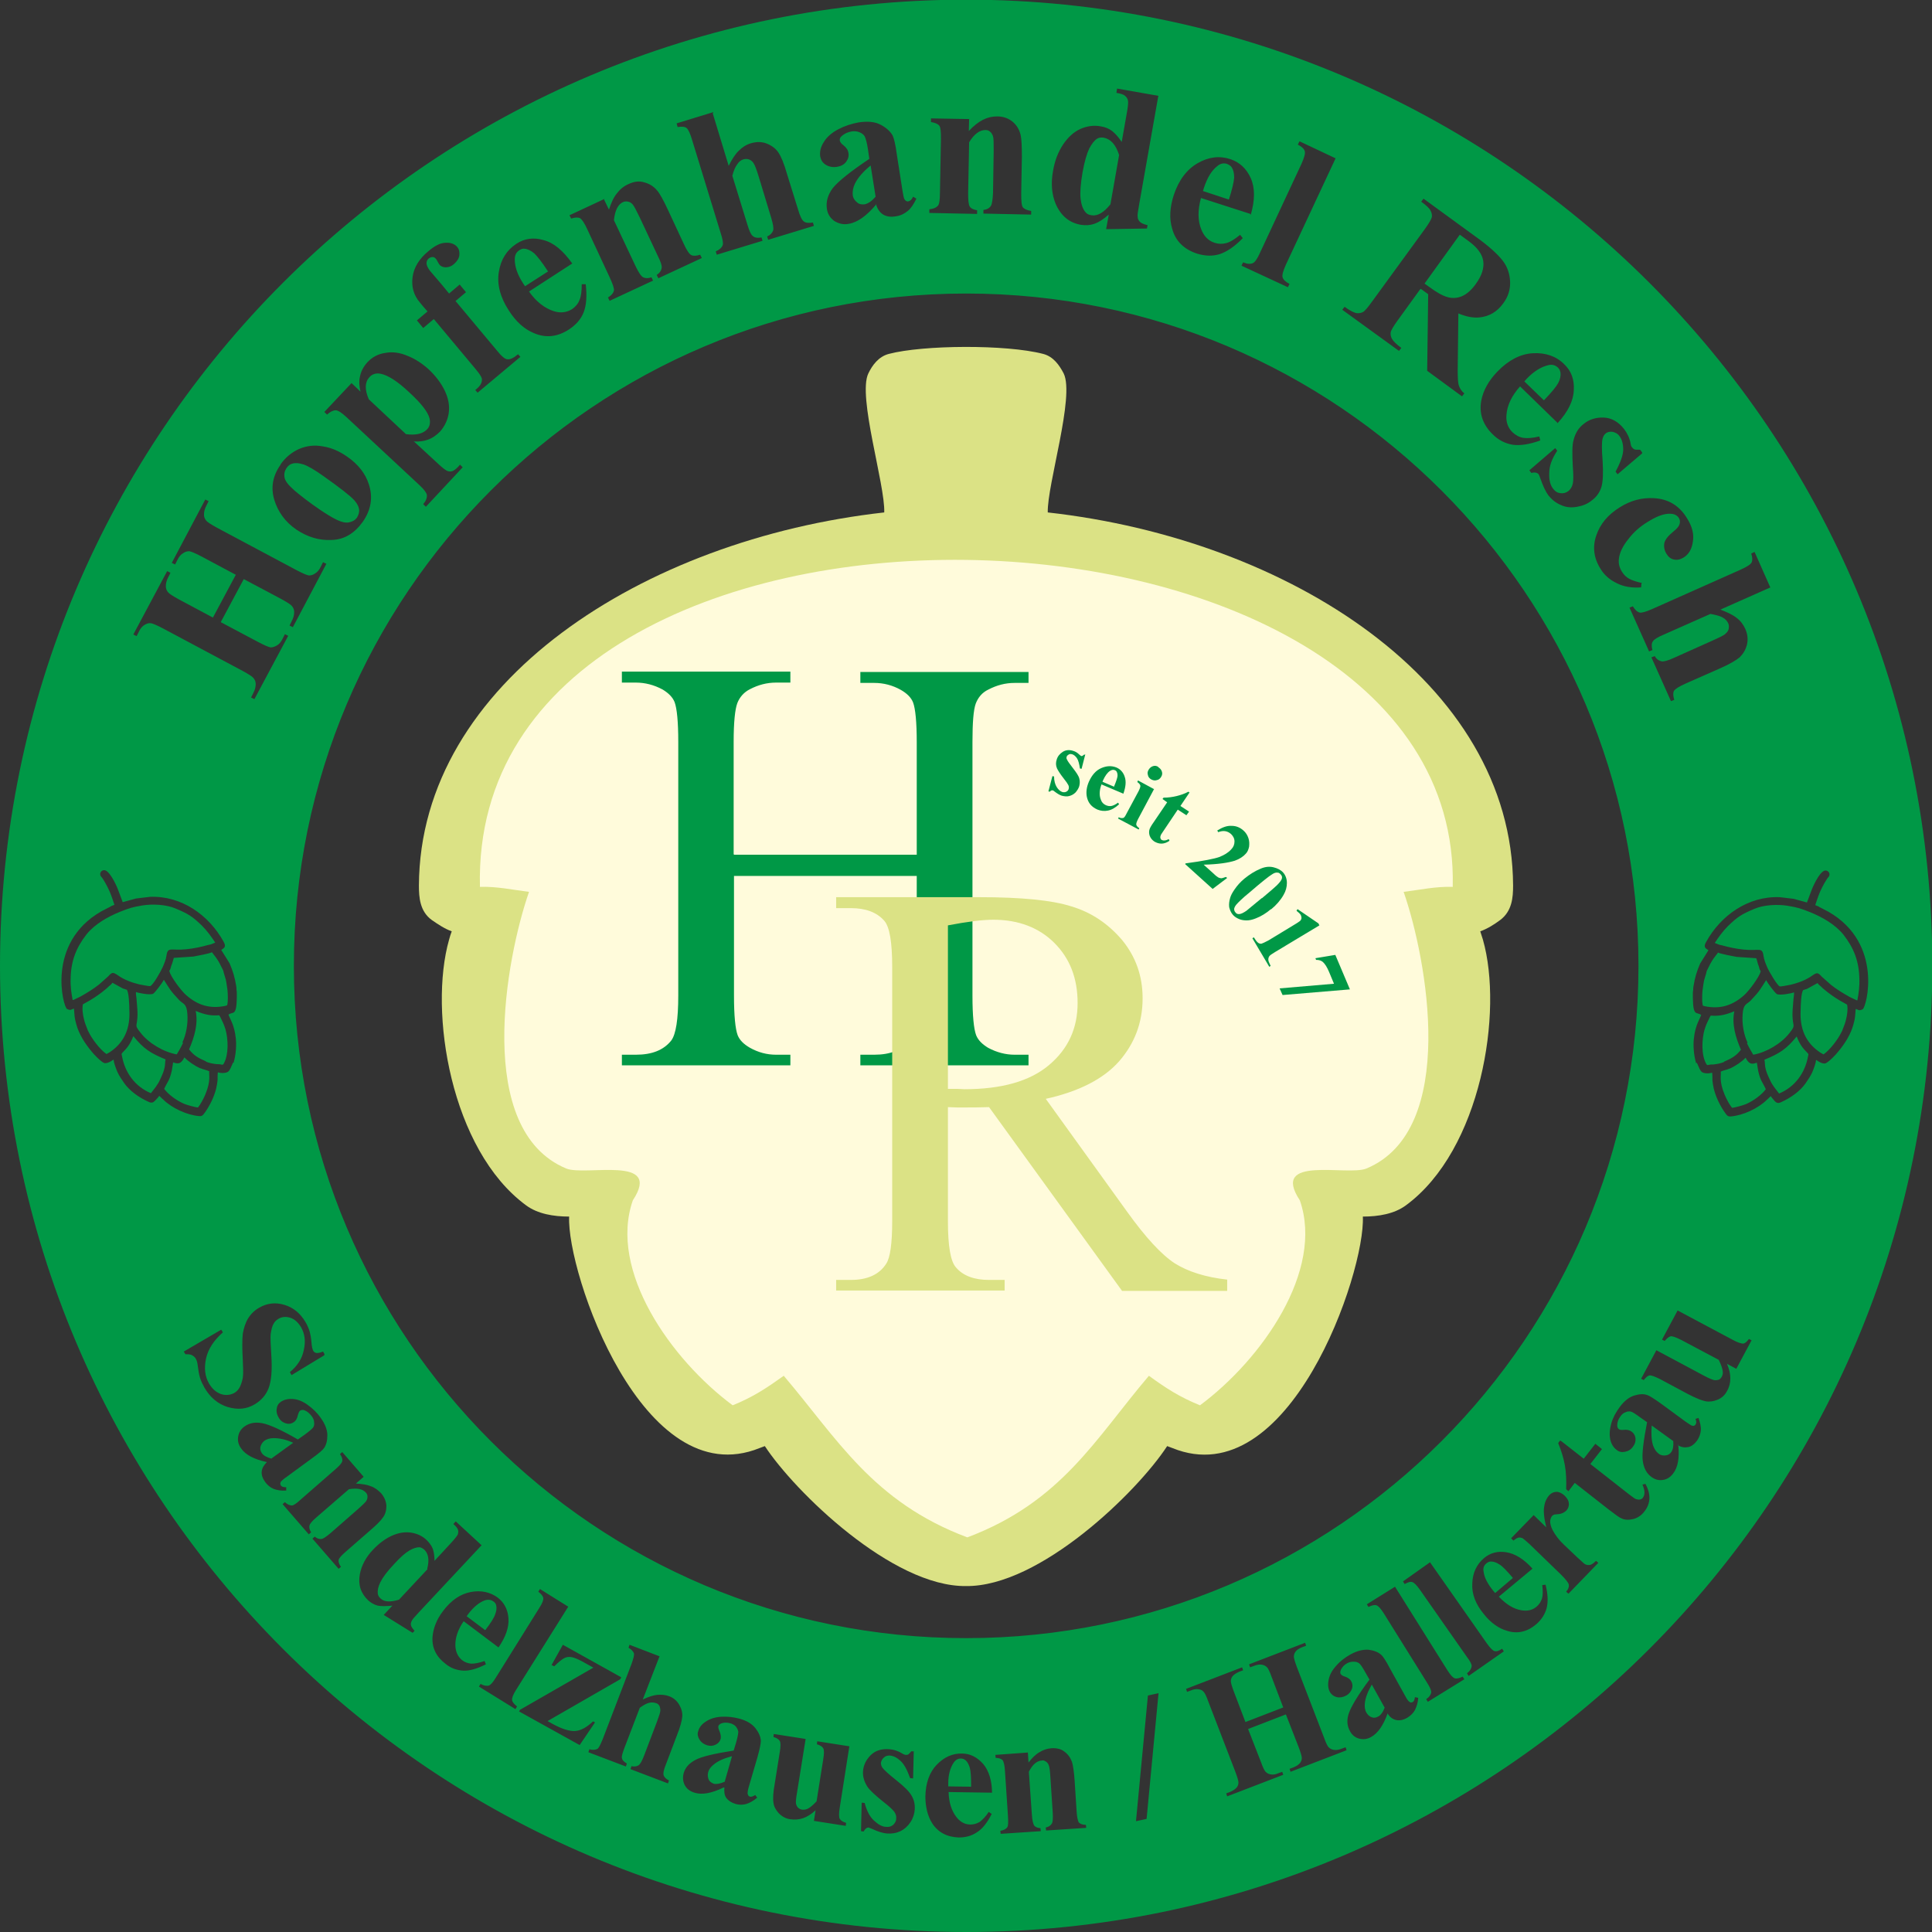 <?xml version="1.0" encoding="UTF-8"?>
<!DOCTYPE svg PUBLIC "-//W3C//DTD SVG 1.1//EN" "http://www.w3.org/Graphics/SVG/1.1/DTD/svg11.dtd">
<!-- Creator: CorelDRAW X5 -->
<svg xmlns="http://www.w3.org/2000/svg" xml:space="preserve" width="198.344mm" height="198.344mm" style="shape-rendering:geometricPrecision; text-rendering:geometricPrecision; image-rendering:optimizeQuality; fill-rule:evenodd; clip-rule:evenodd"
viewBox="0 0 5825 5825"
 xmlns:xlink="http://www.w3.org/1999/xlink">
 <rect x="0" y="0" width="5825" height="5825" fill="#333333" stroke="none"/>
 <defs>
  <style type="text/css">
   <![CDATA[
    .fil4 {fill:#009846}
    .fil0 {fill:#DBE285}
    .fil1 {fill:#FFFBDB}
    .fil2 {fill:#009846;fill-rule:nonzero}
    .fil3 {fill:#DBE285;fill-rule:nonzero}
   ]]>
  </style>
 </defs>
 <g id="Ebene_x0020_1">
  <path class="fil0" d="M2913 4782c-223,3 -518,-286 -607,-422 -5,2 -11,4 -16,6 -352,142 -582,-530 -574,-698 -47,0 -95,-8 -130,-34 -227,-167 -294,-584 -232,-801 2,-8 5,-17 8,-25 -22,-8 -41,-21 -60,-34 -36,-26 -39,-68 -39,-104 3,-613 678,-1044 1403,-1125 3,-84 -81,-350 -48,-419 12,-25 31,-51 62,-59 103,-27 353,-29 465,0 31,8 49,34 62,59 34,69 -50,335 -48,419 726,81 1400,512 1403,1125 0,36 -3,77 -39,104 -19,14 -38,26 -60,34 3,8 5,17 8,25 62,217 -5,634 -232,801 -35,26 -83,34 -130,34 8,168 -222,841 -574,698 -5,-2 -10,-4 -16,-6 -89,137 -384,425 -607,422z"/>
  <path class="fil1" d="M2916 4635c-285,-107 -392,-298 -553,-487 -52,37 -92,64 -154,89 -186,-138 -375,-406 -301,-618 91,-138 -143,-72 -201,-96 -278,-116 -182,-633 -112,-834 -48,-6 -99,-17 -148,-15 -33,-1354 2964,-1275 2933,0 -49,-2 -100,9 -148,15 70,201 166,718 -112,834 -57,24 -292,-42 -201,96 74,212 -115,480 -301,618 -62,-25 -103,-52 -154,-89 -161,189 -263,380 -547,487z"/>
  <path class="fil2" d="M2213 2577l551 0 0 -339c0,-61 -4,-101 -11,-120 -6,-15 -18,-27 -37,-38 -25,-14 -52,-21 -80,-21l-42 0 0 -33 507 0 0 33 -42 0c-28,0 -54,7 -79,20 -19,9 -31,24 -38,42 -7,19 -10,58 -10,116l0 765c0,60 4,100 11,119 6,15 18,27 36,38 26,14 53,21 80,21l42 0 0 32 -507 0 0 -32 42 0c48,0 84,-14 106,-43 15,-19 22,-64 22,-135l0 -361 -551 0 0 361c0,60 4,100 11,119 6,15 18,27 37,38 25,14 51,21 79,21l43 0 0 32 -508 0 0 -32 42 0c49,0 84,-14 107,-43 14,-19 21,-64 21,-135l0 -765c0,-61 -4,-101 -11,-120 -6,-15 -18,-27 -36,-38 -26,-14 -53,-21 -81,-21l-42 0 0 -33 508 0 0 33 -43 0c-28,0 -54,7 -79,20 -18,9 -31,24 -38,42 -7,19 -11,58 -11,116l0 339z"/>
  <path class="fil3" d="M3700 3892l-317 0 -401 -554c-30,1 -54,1 -73,1 -7,0 -16,0 -24,0 -9,0 -18,-1 -27,-1l0 344c0,75 8,121 24,139 22,26 56,38 100,38l47 0 0 32 -508 0 0 -32 44 0c50,0 86,-16 107,-49 12,-18 18,-61 18,-129l0 -766c0,-75 -8,-121 -24,-139 -23,-26 -57,-38 -101,-38l-44 0 0 -33 432 0c126,0 219,9 278,28 60,18 110,52 152,101 41,50 62,108 62,176 0,73 -24,136 -71,190 -47,53 -121,91 -221,113l245 340c56,78 104,130 144,156 40,25 93,42 158,49l0 32zm-842 -609c11,0 21,0 29,0 8,0 15,1 20,1 113,0 198,-24 256,-73 58,-49 86,-111 86,-187 0,-74 -23,-134 -70,-181 -46,-46 -108,-70 -184,-70 -34,0 -79,6 -137,17l0 493z"/>
  <path class="fil4" d="M2913 5825c1608,0 2913,-1304 2913,-2913 0,-1608 -1304,-2913 -2913,-2913 -1608,0 -2913,1304 -2913,2913 0,1608 1304,2913 2913,2913zm0 -886c1119,0 2027,-908 2027,-2027 0,-1119 -908,-2027 -2027,-2027 -1119,0 -2027,908 -2027,2027 0,1119 908,2027 2027,2027zm-1935 -853l-99 60 -5 -9c23,-19 37,-41 42,-67 6,-26 3,-48 -8,-68 -9,-15 -20,-25 -33,-29 -13,-4 -25,-3 -35,3 -7,4 -12,9 -15,15 -5,8 -7,19 -9,32 -1,10 0,31 2,63 3,45 0,78 -8,99 -8,21 -22,37 -42,49 -25,15 -52,17 -82,8 -29,-9 -53,-29 -70,-59 -5,-9 -10,-19 -13,-29 -3,-10 -5,-22 -7,-38 -1,-9 -3,-15 -6,-20 -2,-4 -6,-7 -11,-10 -5,-3 -12,-3 -20,-3l-5 -8 113 -66 5 8c-28,25 -45,51 -51,80 -6,28 -3,53 9,74 10,17 22,27 36,32 15,5 28,3 40,-3 7,-4 13,-10 17,-18 4,-8 7,-17 9,-28 2,-11 1,-29 0,-54 -2,-35 -2,-61 0,-79 3,-17 8,-33 16,-46 8,-13 19,-24 33,-32 24,-14 49,-17 76,-9 27,8 48,25 64,52 6,10 10,20 13,30 2,8 4,18 5,31 1,13 3,21 5,25 2,4 5,6 9,7 4,1 11,0 21,-4l4 7zm-174 322c-38,-8 -64,-22 -77,-41 -8,-11 -11,-23 -9,-35 2,-13 8,-23 19,-31 15,-11 33,-14 54,-10 21,4 57,20 107,49l20 -14c15,-11 23,-18 26,-22 3,-4 4,-10 3,-16 0,-7 -3,-12 -7,-18 -7,-9 -14,-15 -22,-18 -5,-2 -9,-1 -13,1 -3,2 -5,7 -7,14 -2,10 -6,16 -11,20 -7,5 -14,7 -23,5 -8,-2 -16,-6 -22,-15 -6,-9 -9,-18 -8,-28 1,-10 5,-17 12,-22 10,-7 22,-10 37,-9 15,1 30,7 45,18 15,11 28,23 39,39 13,18 20,36 20,52 0,16 -3,29 -10,39 -4,6 -17,17 -38,32l-75 55c-9,6 -14,11 -16,13 -2,2 -3,5 -3,7 0,2 1,4 2,6 3,4 8,5 16,5l0 10c-15,1 -28,-1 -38,-5 -10,-4 -18,-11 -25,-20 -8,-11 -12,-22 -11,-32 1,-10 6,-19 15,-28zm15 -11l65 -47c-22,-10 -41,-14 -59,-14 -11,0 -21,3 -28,8 -6,5 -10,11 -12,19 -1,6 0,12 5,19 5,7 15,12 29,16zm277 56l-23 20c18,1 33,3 45,8 12,4 22,12 31,21 10,12 15,24 16,38 0,13 -3,26 -11,36 -6,9 -19,22 -40,40l-70 61c-14,12 -22,21 -23,26 -1,5 1,13 7,21l-7 6 -79 -91 7 -6c7,6 14,8 21,7 5,-1 14,-7 27,-18l80 -70c15,-13 24,-22 27,-26 3,-5 4,-9 4,-14 0,-5 -2,-9 -5,-12 -10,-11 -26,-14 -51,-10l-97 84c-14,12 -21,20 -22,26 -1,6 0,12 5,20l-7 6 -79 -91 7 -6c7,7 15,10 21,10 5,0 14,-6 28,-19l102 -89c14,-12 21,-20 22,-26 1,-5 -1,-13 -7,-21l7 -6 64 74zm355 207l-188 201c-13,14 -20,22 -21,25 -3,5 -4,10 -3,14 1,5 5,10 11,17l-6 6 -87 -54 26 -28c-19,2 -34,2 -44,0 -11,-3 -20,-8 -29,-16 -22,-21 -31,-47 -25,-79 5,-26 18,-51 40,-74 18,-19 37,-33 57,-42 20,-9 40,-12 58,-9 18,3 34,10 47,23 8,8 14,16 18,26 3,9 5,21 5,36l49 -53c12,-13 19,-22 21,-26 2,-5 2,-10 1,-14 -1,-5 -6,-11 -14,-18l7 -8 78 72zm-163 70c7,-26 4,-46 -9,-58 -5,-4 -10,-7 -15,-7 -8,0 -18,3 -30,10 -12,7 -27,20 -46,41 -21,22 -34,40 -41,54 -7,14 -9,25 -8,35 1,5 3,10 9,15 11,10 29,11 55,3l86 -92zm215 237l-105 -79c-18,26 -26,51 -25,75 1,18 8,33 21,43 8,6 17,9 27,10 10,0 23,-2 40,-8l4 10c-26,13 -49,20 -68,19 -19,-1 -37,-7 -53,-20 -28,-21 -42,-48 -40,-81 2,-26 12,-53 32,-79 24,-32 52,-51 83,-57 31,-6 59,0 82,17 19,15 30,35 32,62 2,27 -8,56 -30,88zm-40 -52c17,-22 27,-38 30,-48 4,-10 5,-19 3,-27 -1,-5 -4,-9 -9,-12 -7,-5 -16,-6 -25,-3 -17,6 -34,20 -50,41l-5 7 56 42zm251 -72l-158 252c-9,14 -13,25 -12,31 1,6 6,12 15,19l-5 8 -110 -68 5 -8c9,5 17,7 25,5 5,-2 12,-9 21,-24l131 -210c9,-14 13,-24 12,-30 -1,-6 -6,-12 -15,-19l5 -8 85 53zm33 418l-182 -101 3 -5 221 -127 -34 -19c-15,-8 -26,-12 -33,-13 -8,-1 -15,0 -22,4 -7,4 -17,12 -29,24l-8 -4 34 -61 176 98 -3 6 -219 126 14 8c29,16 52,23 69,22 17,-1 35,-11 54,-29l6 3 -46 68zm241 -266l-50 129c17,-8 32,-13 44,-14 12,-1 24,0 35,4 14,5 24,14 31,26 7,12 10,24 9,36 -1,12 -6,31 -16,56l-33 87c-7,17 -9,28 -7,34 2,5 7,11 16,15l-3 9 -113 -43 3 -9c8,2 16,1 22,-3 4,-3 10,-13 16,-29l38 -100c7,-19 11,-30 11,-36 0,-5 -1,-10 -3,-14 -2,-4 -6,-7 -10,-8 -6,-2 -13,-3 -21,-1 -8,2 -17,7 -28,15l-46 120c-6,16 -9,26 -8,31 1,7 6,12 15,17l-3 9 -113 -43 3 -9c10,3 18,2 24,-1 4,-2 9,-12 16,-29l87 -227c6,-17 9,-28 7,-33 -2,-5 -7,-11 -16,-16l3 -9 91 35zm192 395c-35,17 -64,22 -86,15 -13,-4 -23,-11 -29,-22 -6,-11 -7,-23 -4,-36 5,-18 17,-31 36,-41 19,-10 57,-19 115,-28l7 -23c5,-17 7,-29 7,-34 -1,-5 -3,-10 -7,-15 -4,-5 -10,-8 -16,-10 -11,-3 -20,-3 -28,0 -5,2 -8,5 -9,8 -1,3 0,8 3,15 4,9 5,17 4,23 -2,8 -7,14 -15,18 -8,4 -16,5 -26,2 -10,-3 -18,-9 -23,-17 -5,-8 -7,-17 -4,-25 3,-12 11,-22 24,-30 12,-8 28,-13 46,-14 18,-1 37,1 55,6 22,6 38,16 48,29 10,13 15,25 16,37 0,8 -3,24 -10,49l-26 89c-3,10 -4,17 -4,20 0,3 1,5 2,7 1,2 3,3 5,4 4,1 10,-1 16,-5l6 8c-12,10 -23,16 -33,19 -10,3 -21,3 -32,0 -13,-4 -22,-10 -28,-18 -6,-8 -7,-19 -6,-32zm5 -18l22 -77c-23,6 -42,14 -55,25 -9,7 -15,15 -17,24 -2,8 -1,15 2,22 3,6 8,9 15,12 8,2 19,0 33,-6zm376 -108l-29 185c-3,18 -3,30 0,35 3,5 9,9 19,12l-1 9 -96 -15 5 -32c-13,12 -26,20 -38,24 -12,4 -25,5 -39,3 -13,-2 -24,-8 -34,-18 -9,-10 -15,-21 -16,-32 -2,-12 -1,-31 4,-58l15 -94c3,-18 3,-29 0,-34 -3,-5 -9,-9 -19,-12l1 -9 96 15 -26 162c-3,17 -4,28 -3,33 1,5 3,9 6,12 3,3 7,5 11,6 6,1 12,0 17,-2 7,-3 17,-11 28,-23l20 -126c3,-18 3,-29 0,-34 -3,-5 -9,-9 -19,-12l1 -9 96 15zm194 16l-2 82 -9 -1c-9,-25 -18,-42 -29,-52 -11,-10 -21,-15 -32,-16 -7,0 -13,1 -18,6 -5,4 -8,10 -9,16 0,5 1,9 4,14 5,7 19,20 43,39 24,19 39,34 46,47 7,12 10,26 9,41 -1,13 -5,26 -13,38 -8,12 -18,21 -30,27 -13,6 -26,8 -41,7 -11,-1 -26,-5 -45,-14 -5,-2 -8,-3 -10,-4 -6,0 -11,4 -15,12l-8 -1 2 -86 9 1c6,23 15,41 28,53 13,12 25,19 37,19 8,1 15,-1 21,-6 5,-5 9,-11 9,-18 1,-8 -1,-15 -6,-22 -5,-6 -15,-16 -32,-29 -25,-20 -41,-35 -48,-45 -10,-15 -15,-31 -14,-47 1,-18 9,-35 23,-49 14,-14 33,-20 57,-18 13,1 25,5 37,12 4,3 8,4 11,5 3,0 6,0 8,-1 2,-1 5,-5 10,-10l9 1zm236 125l-131 -2c1,32 9,57 24,76 11,14 25,22 42,22 10,0 20,-3 28,-8 8,-6 18,-16 27,-30l9 6c-13,26 -28,45 -44,55 -16,11 -34,16 -55,16 -35,-1 -62,-15 -80,-42 -14,-22 -21,-50 -21,-82 1,-40 12,-72 34,-95 22,-23 48,-35 77,-34 24,0 45,11 63,31 17,20 27,50 27,89zm-63 -18c0,-28 -1,-46 -4,-57 -3,-10 -7,-18 -13,-23 -4,-3 -8,-5 -14,-5 -9,0 -16,4 -22,13 -10,15 -16,36 -16,62l0 9 70 1zm171 -104l2 31c11,-14 22,-25 33,-31 11,-7 23,-11 36,-12 15,-1 29,2 39,10 11,8 18,18 23,31 3,10 6,28 8,56l6 93c1,18 4,30 7,34 4,4 11,7 21,7l1 9 -121 8 -1 -9c9,-2 15,-6 19,-13 2,-4 3,-15 2,-32l-7 -106c-1,-20 -3,-32 -5,-37 -2,-5 -5,-9 -9,-11 -4,-3 -8,-4 -12,-3 -15,1 -28,12 -39,34l9 128c1,18 4,29 7,34 4,5 10,7 19,8l1 9 -121 8 -1 -9c10,-2 17,-5 21,-11 3,-4 3,-15 2,-34l-9 -135c-1,-18 -4,-29 -7,-33 -4,-4 -11,-7 -21,-7l-1 -9 97 -7zm394 -178l-36 379 -32 7 36 -379 32 -7zm270 108l39 100c6,17 11,27 15,30 3,3 8,6 15,7 7,1 14,0 23,-4l11 -4 3 9 -169 65 -3 -9 11 -4c9,-4 16,-8 21,-14 3,-4 5,-9 5,-15 0,-4 -3,-15 -9,-31l-82 -213c-6,-17 -11,-27 -15,-30 -3,-4 -8,-6 -15,-7 -6,-1 -14,0 -23,4l-11 4 -3 -9 169 -65 3 9 -11 4c-9,4 -16,8 -21,14 -3,4 -5,9 -5,15 0,5 3,15 9,31l35 92 114 -44 -35 -92c-6,-17 -11,-27 -15,-30 -3,-3 -8,-6 -15,-7 -7,-1 -14,0 -24,4l-11 4 -3 -9 169 -65 3 9 -11 4c-10,4 -17,8 -21,14 -3,4 -5,9 -5,15 0,4 3,15 9,31l82 213c6,17 11,27 15,30 3,3 8,6 15,7 7,1 14,0 24,-4l11 -4 3 9 -169 65 -3 -9 11 -4c10,-4 16,-8 21,-14 3,-4 5,-9 5,-15 0,-4 -3,-15 -9,-31l-39 -100 -114 44zm421 -48c-13,37 -30,61 -50,72 -12,7 -24,8 -36,5 -12,-3 -22,-11 -28,-23 -9,-16 -10,-34 -3,-54 7,-20 27,-54 62,-101l-12 -21c-9,-16 -15,-25 -19,-28 -4,-3 -9,-5 -16,-5 -7,0 -13,1 -19,4 -10,5 -16,12 -20,20 -2,5 -3,9 -1,13 2,3 6,6 13,8 9,3 16,8 19,14 4,7 5,15 2,23 -3,8 -8,15 -17,20 -9,5 -19,7 -28,5 -9,-2 -16,-7 -21,-15 -6,-11 -7,-23 -4,-38 3,-15 11,-29 23,-42 12,-14 27,-25 43,-34 20,-11 38,-15 54,-14 16,2 29,7 38,15 6,5 15,19 27,42l45 81c5,10 9,15 11,17 2,2 4,3 6,4 2,0 4,0 6,-1 4,-2 6,-7 7,-15l10 2c-1,15 -5,27 -10,37 -5,9 -13,17 -23,23 -12,7 -23,9 -33,7 -10,-2 -19,-8 -26,-19zm-9 -16l-39 -70c-12,21 -19,39 -21,56 -1,11 0,21 5,29 4,7 10,12 17,14 6,2 12,1 19,-3 7,-4 14,-13 19,-27zm31 -365l158 252c9,14 16,22 22,24 6,2 14,0 24,-5l5 8 -110 68 -5 -8c9,-6 14,-13 15,-20 1,-5 -3,-15 -12,-29l-131 -210c-9,-14 -16,-22 -22,-24 -6,-2 -14,0 -24,5l-5 -8 85 -53zm106 -73l171 244c10,14 18,22 23,23 6,2 14,-1 23,-7l5 8 -106 74 -5 -8c8,-6 13,-13 14,-21 1,-5 -4,-15 -14,-28l-142 -203c-10,-14 -17,-21 -23,-23 -6,-2 -14,1 -23,6l-5 -8 82 -58zm308 19l-101 84c22,23 44,37 68,41 18,3 33,0 46,-11 8,-7 13,-15 16,-24 3,-10 3,-23 1,-41l10 -1c7,29 8,52 3,71 -5,18 -15,34 -31,48 -27,23 -57,30 -88,20 -25,-7 -49,-24 -69,-49 -26,-31 -38,-62 -36,-94 1,-32 13,-57 35,-76 19,-16 41,-22 67,-18 26,4 53,20 79,49zm-59 27c-18,-21 -31,-35 -40,-40 -9,-6 -17,-9 -26,-9 -5,0 -9,2 -14,6 -7,6 -10,14 -8,24 2,18 12,37 29,58l6 7 53 -45zm62 -190l39 38c-7,-29 -9,-50 -6,-64 2,-14 8,-25 15,-33 7,-7 14,-10 22,-10 8,0 16,4 24,11 8,8 13,16 13,24 1,8 -2,15 -7,21 -6,6 -14,10 -23,11 -9,1 -14,1 -15,2 -2,1 -4,2 -5,3 -3,4 -5,8 -6,14 -1,9 2,19 7,29 8,15 19,30 34,44l40 38 11 10c7,7 12,11 15,12 5,2 9,2 14,1 4,-1 10,-5 17,-12l7 6 -90 93 -7 -6c7,-8 9,-15 8,-21 -1,-6 -9,-16 -24,-31l-95 -92c-10,-9 -17,-15 -20,-17 -5,-2 -9,-3 -13,-2 -4,1 -9,4 -15,9l-7 -7 68 -70zm83 -223l69 54 35 -45 20 16 -35 45 116 91c11,8 18,14 22,15 4,1 8,2 12,1 4,-1 7,-3 8,-5 7,-9 7,-22 -1,-40l9 -2c17,31 16,59 -3,83 -9,12 -21,20 -34,23 -13,3 -25,3 -35,-2 -6,-2 -18,-11 -39,-27l-102 -80 -19 25 -7 -6c1,-26 0,-51 -4,-73 -4,-22 -11,-44 -20,-66l5 -7zm354 12c4,39 -1,68 -15,86 -8,11 -18,18 -31,20 -13,2 -24,-1 -35,-9 -15,-11 -23,-27 -26,-48 -3,-21 2,-60 13,-117l-20 -14c-15,-11 -24,-17 -29,-18 -5,-1 -10,-1 -16,2 -6,2 -11,6 -15,12 -7,9 -10,18 -10,27 0,5 1,9 5,12 3,2 8,3 15,2 10,-1 17,1 23,5 7,5 11,12 12,20 1,9 -1,17 -7,25 -6,9 -14,14 -24,16 -9,2 -18,1 -25,-5 -10,-7 -17,-18 -20,-32 -3,-14 -2,-30 3,-48 5,-18 14,-34 25,-49 13,-18 28,-30 43,-35 16,-5 29,-6 40,-2 7,2 21,11 42,26l75 55c9,6 15,10 17,11 3,1 5,1 7,1 2,-1 4,-2 5,-4 3,-4 3,-9 0,-17l9 -3c5,14 8,27 7,38 -1,11 -5,21 -11,30 -8,11 -17,18 -27,20 -10,2 -20,1 -32,-6zm-15 -11l-65 -47c-2,24 -1,44 4,60 4,11 9,19 17,25 6,5 14,6 22,5 6,-1 12,-4 16,-10 5,-7 7,-18 6,-32zm13 -394l165 88c16,9 27,12 33,12 6,-1 11,-6 17,-14l8 4 -46 86 -28 -15c7,17 10,31 10,44 0,13 -3,26 -10,38 -6,12 -16,21 -28,26 -12,5 -24,7 -36,5 -11,-2 -29,-9 -54,-22l-84 -45c-16,-8 -27,-12 -32,-11 -5,1 -11,6 -17,14l-8 -4 46 -86 144 77c15,8 25,12 30,13 5,1 10,0 14,-1 4,-2 7,-5 9,-9 3,-5 4,-11 3,-17 -1,-8 -5,-20 -12,-34l-113 -60c-16,-8 -27,-12 -32,-11 -5,1 -11,6 -18,14l-8 -4 46 -86zm-4392 -2075l113 60c19,10 31,15 37,16 6,0 12,-2 19,-6 7,-4 13,-11 18,-22l6 -12 10 5 -102 191 -10 -5 6 -12c6,-11 8,-20 8,-29 0,-6 -2,-12 -7,-18 -3,-4 -14,-11 -32,-21l-240 -128c-19,-10 -31,-15 -37,-16 -6,-1 -12,1 -19,5 -7,4 -13,11 -18,22l-6 12 -10 -5 102 -191 10 5 -6 12c-6,11 -8,20 -8,29 0,6 2,12 7,18 3,4 14,11 32,21l103 55 69 -129 -103 -55c-19,-10 -31,-15 -37,-16 -6,0 -12,1 -19,6 -7,4 -13,11 -18,22l-6 12 -10 -5 101 -191 10 5 -6 12c-6,11 -8,20 -8,29 0,6 2,12 7,18 3,4 14,11 32,21l240 128c19,10 31,15 37,16 6,0 12,-1 19,-6 7,-4 13,-11 18,-22l6 -12 10 5 -101 191 -10 -5 6 -12c6,-11 8,-20 8,-29 0,-6 -2,-12 -7,-18 -3,-4 -14,-11 -32,-21l-113 -60 -69 129zm180 -476c14,-20 33,-36 55,-46 23,-10 47,-13 73,-8 26,4 50,15 73,31 33,23 55,51 65,83 13,39 7,77 -18,113 -25,35 -56,54 -94,55 -38,2 -73,-9 -106,-31 -34,-23 -56,-54 -67,-90 -11,-37 -5,-72 19,-106zm18 11c-6,9 -8,18 -6,29 2,11 12,23 30,39 18,15 43,35 77,58 18,12 35,23 52,31 13,6 25,9 35,7 10,-2 18,-6 24,-14 5,-8 7,-15 7,-23 -1,-10 -6,-20 -15,-30 -13,-14 -44,-38 -92,-72 -28,-20 -49,-32 -62,-36 -13,-4 -24,-5 -33,-2 -7,2 -12,6 -17,13zm383 -81l78 72c11,10 19,16 24,18 6,2 11,2 16,0 5,-2 13,-8 22,-19l8 8 -111 119 -8 -8c8,-9 12,-19 11,-28 -1,-6 -8,-16 -22,-29l-220 -205c-15,-14 -26,-21 -33,-21 -7,0 -16,4 -26,13l-8 -8 82 -87 27 26c-4,-17 -5,-32 -2,-44 3,-17 11,-32 23,-45 14,-15 32,-25 54,-28 21,-4 44,-1 67,9 23,9 44,23 64,41 21,20 37,41 48,64 11,23 15,45 12,67 -3,21 -12,40 -26,56 -11,11 -23,20 -38,25 -11,4 -25,6 -42,5zm-23 -21c30,4 52,-1 65,-16 7,-8 9,-19 6,-32 -5,-19 -25,-45 -61,-78 -36,-34 -65,-52 -86,-56 -14,-3 -26,1 -34,10 -14,15 -15,37 -2,67l111 104zm149 -402l127 152c12,15 22,23 28,24 10,2 21,-4 34,-15l7 8 -129 108 -7 -8c10,-8 16,-15 18,-21 2,-5 3,-11 1,-16 -2,-5 -7,-13 -17,-25l-127 -152 -32 27 -19 -23 32 -27 -14 -16 -9 -11c-19,-22 -26,-48 -22,-77 4,-29 20,-55 48,-78 19,-16 36,-25 52,-25 15,-1 27,4 34,12 6,7 8,15 7,25 -1,10 -7,19 -16,27 -8,7 -16,10 -25,10 -8,0 -15,-3 -19,-8 -1,-1 -3,-5 -6,-10 -2,-3 -3,-6 -5,-8 -3,-3 -6,-5 -9,-5 -4,0 -8,1 -12,4 -5,4 -7,9 -7,15 0,6 4,14 10,22l35 41 23 28 32 -27 19 23 -32 27zm353 -113l-131 85c22,31 47,50 74,59 21,7 40,4 56,-6 10,-7 18,-16 22,-27 5,-11 7,-27 7,-48l12 0c4,35 2,63 -6,84 -8,21 -23,38 -44,52 -35,23 -71,27 -107,11 -29,-12 -54,-35 -75,-68 -26,-40 -36,-79 -30,-116 6,-38 24,-66 53,-85 24,-16 52,-20 82,-11 31,8 59,32 86,70zm-74 24c-18,-28 -32,-45 -41,-54 -10,-8 -19,-13 -29,-14 -6,-1 -11,1 -17,5 -9,6 -13,15 -13,27 0,22 8,46 25,72l6 9 70 -45zm168 -219l16 33c7,-21 14,-37 24,-49 9,-12 21,-22 35,-28 17,-8 33,-10 48,-5 15,4 28,12 38,24 8,9 19,29 33,59l47 101c9,20 17,32 23,35 6,3 15,3 27,-1l5 10 -131 61 -5 -10c9,-6 14,-13 15,-22 1,-6 -3,-18 -12,-36l-54 -115c-10,-21 -17,-34 -21,-39 -4,-5 -9,-8 -14,-9 -5,-1 -10,-1 -15,1 -16,7 -25,26 -28,55l65 138c9,19 17,31 23,34 6,3 14,4 25,0l5 10 -131 61 -5 -10c10,-6 16,-13 18,-21 1,-6 -3,-18 -12,-38l-68 -146c-9,-20 -17,-31 -22,-34 -6,-3 -15,-3 -27,1l-5 -10 105 -49zm329 -257l48 158c10,-20 20,-36 31,-46 10,-10 22,-18 36,-22 17,-5 33,-5 48,1 15,6 27,15 35,27 8,12 17,33 26,65l33 106c6,21 12,33 18,37 5,4 14,5 27,3l3 10 -138 42 -3 -10c9,-4 15,-10 18,-18 2,-6 0,-19 -6,-39l-37 -122c-7,-23 -12,-36 -16,-42 -3,-5 -8,-9 -13,-11 -5,-2 -10,-2 -16,-1 -8,2 -15,7 -20,15 -6,8 -11,19 -15,35l45 146c6,20 11,31 16,35 6,6 15,7 27,5l3 10 -138 42 -3 -10c11,-5 18,-11 21,-19 2,-5 0,-18 -7,-39l-85 -277c-6,-21 -12,-33 -17,-37 -5,-4 -14,-5 -27,-3l-3 -11 111 -34zm494 273c-30,36 -58,56 -85,60 -16,3 -30,-1 -43,-9 -12,-9 -20,-21 -22,-37 -3,-21 3,-42 18,-62 16,-20 52,-49 110,-88l-4 -28c-3,-21 -7,-34 -10,-40 -3,-5 -8,-9 -15,-12 -7,-3 -15,-4 -23,-3 -13,2 -23,7 -31,14 -5,4 -7,9 -6,14 1,4 4,9 11,14 9,7 14,15 15,23 2,10 -1,19 -7,27 -6,8 -15,13 -27,15 -13,2 -24,0 -34,-6 -10,-6 -15,-15 -17,-25 -2,-14 1,-29 11,-44 9,-15 24,-28 43,-38 19,-10 40,-17 62,-21 27,-4 49,-2 66,7 17,9 29,20 36,32 4,8 9,27 13,58l17 109c2,13 4,21 5,24 2,3 3,5 6,7 2,1 5,2 7,1 5,-1 10,-5 14,-14l10 6c-8,16 -16,29 -26,37 -10,8 -21,14 -35,16 -16,3 -29,1 -39,-5 -10,-6 -18,-17 -22,-32zm-3 -22l-15 -94c-22,18 -38,36 -47,54 -6,12 -8,24 -7,35 1,9 6,17 14,23 6,5 13,6 22,5 10,-2 21,-9 32,-22zm282 -235l-1 37c15,-16 29,-27 43,-34 14,-7 28,-10 43,-10 18,0 34,6 46,16 12,10 20,23 24,39 3,12 4,34 4,67l-2 111c0,22 1,36 5,41 4,5 12,9 25,11l0 11 -144 -3 0 -11c11,-1 19,-6 23,-13 3,-5 5,-18 6,-38l2 -127c0,-23 0,-38 -2,-44 -2,-6 -5,-11 -9,-14 -4,-4 -9,-5 -14,-5 -17,0 -34,12 -49,37l-3 153c0,21 1,35 5,41 4,6 11,9 22,11l0 11 -144 -3 0 -11c12,-1 21,-5 26,-11 4,-4 6,-18 6,-40l3 -161c0,-22 -1,-35 -5,-40 -4,-5 -12,-9 -25,-11l0 -11 116 2zm570 -67l-57 323c-4,22 -6,35 -5,39 0,7 3,12 7,16 4,4 11,7 23,10l-2 10 -123 2 8 -44c-17,15 -32,24 -44,28 -12,4 -25,5 -39,3 -36,-6 -61,-27 -77,-63 -12,-29 -15,-62 -8,-100 5,-30 15,-56 30,-79 15,-22 32,-38 52,-47 20,-9 41,-12 62,-8 13,2 25,7 34,14 9,7 19,18 29,33l15 -85c4,-21 5,-35 4,-39 -1,-6 -4,-11 -9,-15 -4,-4 -13,-7 -26,-9l2 -13 125 22zm-118 176c-10,-31 -25,-48 -47,-52 -7,-1 -14,0 -19,3 -8,5 -16,15 -24,30 -7,15 -14,38 -20,71 -6,35 -8,62 -6,80 2,18 7,32 15,41 4,5 10,8 18,9 18,3 37,-8 57,-33l26 -148zm396 178l-149 -48c-10,36 -10,68 1,95 8,20 21,34 40,40 12,4 23,4 35,1 12,-3 26,-12 42,-25l8 10c-24,25 -48,41 -69,48 -22,7 -44,6 -68,-1 -40,-13 -66,-38 -76,-76 -9,-30 -7,-64 5,-101 15,-45 39,-77 72,-96 33,-19 66,-23 99,-12 27,9 48,28 61,57 13,29 13,66 0,111zm-65 -43c10,-31 15,-53 16,-66 0,-13 -2,-23 -7,-31 -3,-5 -8,-8 -15,-11 -10,-3 -20,-1 -29,7 -17,13 -30,35 -40,65l-3 10 79 26zm322 -125l-150 321c-8,18 -12,31 -10,38 2,7 9,14 21,20l-5 10 -140 -65 5 -10c12,5 22,6 30,2 6,-3 13,-13 21,-31l125 -268c8,-18 12,-31 10,-38 -2,-7 -9,-14 -21,-20l5 -10 108 51zm255 395l-68 94c-13,18 -20,30 -21,36 -1,6 0,13 4,20 4,7 13,16 28,27l-7 9 -171 -124 7 -9c15,11 27,17 35,19 8,1 14,0 20,-3 6,-3 15,-14 28,-32l158 -217c13,-18 20,-30 22,-37 1,-6 0,-13 -4,-20 -3,-7 -13,-16 -28,-27l7 -9 155 113c41,29 68,54 83,73 15,19 22,41 23,64 1,24 -6,46 -21,66 -18,25 -42,39 -71,42 -19,2 -40,-2 -64,-12l-2 172c0,22 1,37 3,44 3,10 9,19 17,25l-7 9 -105 -77 3 -231 -22 -16zm119 -164l-106 147 14 10c23,17 41,27 56,31 14,4 29,3 43,-3 14,-6 28,-18 41,-36 19,-26 26,-49 23,-70 -3,-21 -18,-41 -44,-60l-26 -19zm294 566l-112 -109c-25,28 -39,57 -41,86 -2,22 5,40 19,53 9,8 19,14 31,16 12,2 28,1 49,-4l3 12c-33,12 -61,16 -83,13 -23,-4 -43,-14 -60,-31 -30,-29 -42,-63 -35,-102 6,-31 22,-60 49,-88 33,-34 69,-53 107,-55 38,-2 70,9 94,33 21,20 31,46 29,78 -1,32 -17,65 -49,100zm-40 -67c23,-24 37,-41 43,-52 6,-11 8,-22 7,-31 -1,-6 -3,-11 -8,-16 -8,-7 -17,-10 -29,-7 -21,5 -43,18 -65,41l-7 8 60 58zm296 160l-74 63 -6 -8c15,-28 23,-50 23,-67 0,-17 -4,-31 -12,-41 -5,-7 -12,-10 -20,-12 -8,-1 -15,0 -21,5 -4,3 -7,8 -9,15 -3,10 -3,33 0,69 2,36 1,62 -4,78 -5,16 -15,30 -29,40 -12,10 -27,16 -44,19 -17,3 -33,2 -48,-5 -15,-6 -28,-16 -39,-30 -8,-11 -16,-28 -24,-51 -2,-6 -4,-10 -5,-12 -4,-5 -12,-7 -22,-4l-6 -8 78 -67 6 8c-16,24 -24,46 -24,67 -1,21 3,37 12,48 6,8 13,12 22,13 9,1 16,-1 23,-6 8,-6 12,-14 14,-23 2,-9 2,-27 0,-52 -2,-38 -2,-64 2,-78 5,-21 15,-38 31,-50 17,-14 38,-20 61,-19 23,1 44,13 61,35 9,12 16,26 19,42 1,6 2,11 5,13 2,3 5,5 7,6 3,1 8,1 17,1l6 8zm-2 392l-1 12c-28,2 -53,-2 -74,-13 -21,-10 -38,-25 -49,-44 -20,-32 -24,-66 -12,-100 12,-35 35,-62 70,-84 33,-21 67,-30 103,-28 43,2 77,22 100,60 16,25 22,49 18,71 -3,23 -13,39 -28,48 -10,6 -19,8 -29,6 -10,-2 -17,-8 -23,-18 -6,-10 -8,-21 -6,-32 3,-11 12,-22 28,-35 10,-8 16,-15 18,-22 2,-7 1,-13 -2,-18 -5,-8 -14,-13 -26,-13 -19,-1 -42,8 -69,25 -23,14 -42,31 -58,52 -16,20 -26,40 -28,59 -2,14 2,28 10,40 5,8 12,15 21,20 9,5 22,9 39,13zm389 12l-151 67c21,8 38,16 49,25 12,9 20,20 26,33 7,16 9,32 5,48 -4,16 -12,28 -22,38 -11,9 -31,21 -61,34l-102 45c-20,9 -31,16 -35,22 -3,6 -3,15 1,27l-10 4 -59 -132 10 -4c5,9 12,14 21,16 6,1 19,-2 38,-11l116 -52c22,-10 35,-16 39,-21 5,-4 8,-9 9,-14 1,-5 1,-11 -1,-16 -3,-7 -9,-14 -17,-18 -8,-5 -21,-8 -37,-11l-140 62c-19,8 -30,15 -33,20 -5,6 -5,15 -2,27l-10 4 -59 -132 10 -4c6,10 13,17 21,19 5,1 18,-2 38,-11l265 -118c20,-9 31,-16 34,-22 3,-6 3,-15 -1,-27l10 -5 47 106zm262 1245c4,-21 7,-42 6,-65 -1,-52 -16,-92 -48,-133 -25,-31 -64,-53 -101,-68 -28,-11 -37,-14 -67,-19 -30,-5 -72,-3 -100,9 -38,16 -50,23 -80,52 -16,16 -28,33 -40,51 4,2 6,2 10,4 4,2 7,2 11,3 21,6 45,11 66,13 47,5 56,-9 60,19 2,13 6,22 11,34 6,14 31,56 38,58 4,1 26,-4 33,-5 21,-5 46,-14 64,-27 16,-11 18,-10 30,3l27 24c16,13 39,27 57,37l21 10zm-162 -32c-8,4 -9,51 -9,62 -3,54 14,98 60,128 3,2 6,3 9,5 20,-14 44,-46 54,-67 2,-4 3,-5 4,-9 4,-10 8,-20 10,-30 3,-11 6,-31 3,-44l-23 -13c-15,-9 -32,-21 -45,-32 -4,-3 -7,-6 -10,-9 -4,-4 -7,-5 -11,-11l-31 17c-4,2 -5,1 -11,4zm-118 213c1,4 1,5 1,9 0,3 1,6 1,10 3,16 7,24 14,39 7,17 19,30 28,42 48,-20 78,-62 87,-111 1,-6 3,-7 -1,-11 -15,-15 -23,-25 -33,-50 -31,38 -51,51 -97,70zm-53 -52c6,13 13,25 19,35 40,-7 85,-34 109,-65 16,-20 13,-20 11,-34 -2,-13 -2,-25 -1,-39l2 -25c0,-6 3,-20 2,-25 -7,3 -43,10 -52,5 -6,-4 -28,-33 -32,-42 -20,31 -18,31 -46,61 -12,13 -23,9 -25,43 -2,28 3,59 15,85zm-134 -114c3,2 4,2 8,3 45,9 82,-2 117,-33 15,-13 46,-55 50,-71 1,-5 1,-1 -1,-4 -3,-6 -2,-6 -4,-12 -5,-12 -5,-19 -8,-25l-59 -4c-11,-2 -49,-9 -56,-13l-13 17c-8,11 -14,24 -20,36 -2,4 -2,6 -3,10l-6 20c-1,4 -1,7 -2,11 -1,7 -2,14 -3,21 -1,14 -2,31 1,45zm81 191c-9,4 -18,5 -26,9 2,11 -6,27 12,70 6,14 14,29 22,39 7,0 32,-7 42,-11 25,-11 48,-29 60,-45 -10,-22 -16,-24 -23,-55l-4 -25c-18,7 -25,2 -34,-15 -10,11 -30,25 -48,33zm-98 -18l8 18c2,3 3,6 5,8 7,9 29,6 33,4 1,3 1,17 1,24 1,8 2,15 4,24 6,25 19,52 34,73 6,8 8,12 18,11 36,-3 82,-24 108,-50 4,-3 8,-8 12,-11 2,4 10,12 12,15 5,5 9,7 17,4 32,-14 60,-35 76,-58 7,-10 15,-22 20,-33 3,-7 12,-30 11,-36l2 -1c2,3 19,13 27,10 10,-4 32,-27 38,-35 20,-24 38,-52 46,-82 6,-21 5,-25 7,-47 9,2 8,7 21,1 11,-5 64,-198 -103,-294l-25 -13c-3,-1 -2,-1 -5,-3 -4,-2 -6,-2 -10,-4 6,-18 12,-37 21,-54l7 -13c3,-5 5,-8 8,-13 4,-5 7,-7 7,-13 0,-5 -4,-10 -9,-11 -16,-6 -38,41 -44,56l-15 40 -40 -11 -42 -5c-95,-4 -178,55 -222,135 -9,16 -2,19 7,25l-25 40c-10,23 -16,43 -20,68 -1,5 -1,7 -1,12 -1,5 -1,7 -1,12 0,4 0,7 0,12 1,57 11,41 25,51 -2,9 -18,30 -22,72 -2,18 -1,48 7,74zm82 -3c23,-10 36,-17 51,-36 -16,-37 -28,-77 -20,-116 -29,12 -48,15 -71,13 -1,2 -2,3 -3,5 -7,14 -11,22 -16,38 -8,29 -10,75 5,102 3,6 5,4 11,3 5,-1 9,0 14,-1 9,-1 19,-3 29,-7zm-4979 -186c-4,-21 -7,-42 -6,-65 1,-52 16,-92 48,-133 25,-31 64,-53 101,-68 28,-11 37,-14 67,-19 30,-5 72,-3 100,9 38,16 50,23 80,52 16,16 28,33 40,51 -4,2 -6,2 -10,4 -4,2 -7,2 -11,3 -21,6 -45,11 -66,13 -46,5 -56,-9 -60,19 -2,13 -6,22 -11,34 -6,14 -30,56 -38,58 -4,1 -26,-4 -33,-5 -21,-5 -46,-14 -64,-27 -16,-11 -18,-10 -30,3l-27 24c-16,13 -39,27 -57,37l-21 10zm162 -32c8,4 9,51 9,62 3,54 -14,98 -60,128 -3,2 -6,3 -9,5 -20,-14 -44,-46 -54,-67 -2,-4 -3,-5 -4,-9 -4,-10 -8,-20 -10,-30 -3,-11 -6,-31 -3,-44l23 -13c15,-9 32,-21 45,-32 4,-3 7,-6 10,-9 4,-4 7,-5 11,-11l31 17c4,2 5,1 11,4zm118 213c-1,4 -1,5 -1,9 0,3 -1,6 -1,10 -3,16 -7,24 -14,39 -7,17 -19,30 -28,42 -48,-20 -78,-62 -87,-111 -1,-6 -3,-7 1,-11 15,-15 23,-25 33,-50 31,38 51,51 97,70zm53 -52c-6,13 -13,25 -19,35 -40,-7 -85,-34 -109,-65 -16,-20 -13,-20 -11,-34 2,-13 2,-25 1,-39l-2 -25c0,-6 -3,-20 -2,-25 7,3 43,10 52,5 6,-4 28,-33 32,-42 20,31 18,31 46,61 12,13 23,9 25,43 2,28 -3,59 -15,85zm134 -114c-3,2 -4,2 -8,3 -45,9 -82,-2 -117,-33 -15,-13 -46,-55 -50,-71 -1,-5 -1,-1 1,-4 3,-6 2,-6 4,-12 5,-12 6,-19 8,-25l59 -4c11,-2 49,-9 56,-13l13 17c8,11 14,24 20,36 2,4 2,6 3,10l6 20c1,4 1,7 2,11 1,7 2,14 3,21 1,14 2,31 -1,45zm-81 191c9,4 18,5 26,9 -2,11 6,27 -12,70 -6,14 -14,29 -22,39 -7,0 -32,-7 -42,-11 -25,-11 -48,-29 -60,-45 10,-22 16,-24 23,-55l4 -25c18,7 25,2 34,-15 10,11 30,25 48,33zm98 -18l-8 18c-2,3 -3,6 -5,8 -7,9 -29,6 -33,4 -1,3 -1,17 -1,24 -1,8 -2,15 -4,24 -6,25 -19,52 -34,73 -6,8 -8,12 -18,11 -36,-3 -82,-24 -108,-50 -4,-3 -8,-8 -12,-11 -2,4 -10,12 -13,15 -5,5 -9,7 -17,4 -32,-14 -60,-35 -76,-58 -7,-10 -15,-22 -20,-33 -3,-7 -12,-30 -11,-36l-2 -1c-2,3 -19,13 -27,10 -10,-4 -32,-27 -38,-35 -20,-24 -38,-52 -46,-82 -6,-21 -5,-25 -7,-47 -9,2 -8,7 -21,1 -11,-5 -64,-198 103,-294l25 -13c3,-1 2,-1 5,-3 4,-2 6,-2 10,-4 -6,-18 -12,-37 -21,-54l-7 -13c-3,-5 -5,-8 -8,-13 -4,-5 -7,-7 -7,-13 0,-5 4,-10 9,-11 16,-6 38,41 44,56l15 40 40 -11 42 -5c95,-4 178,55 222,135 9,16 2,19 -7,25l25 40c10,23 16,43 20,68 1,5 1,7 1,12 1,5 1,7 1,12 0,4 0,7 0,12 -1,57 -11,41 -25,51 2,9 18,30 22,72 2,18 1,48 -7,74zm-82 -3c-23,-10 -36,-17 -51,-36 16,-37 28,-77 20,-116 29,12 48,15 71,13 1,2 2,3 3,5 7,14 11,22 16,38 8,29 10,75 -5,102 -3,6 -5,4 -11,3 -5,-1 -9,0 -14,-1 -9,-1 -19,-3 -29,-7z"/>
  <path class="fil2" d="M3272 2275l-11 43 -5 -1c-2,-14 -5,-25 -9,-31 -4,-6 -10,-11 -15,-12 -4,-1 -7,-1 -10,1 -3,2 -6,4 -6,7 -1,2 -1,5 1,8 2,5 8,13 18,26 10,13 17,23 19,31 2,7 2,15 0,23 -2,7 -6,13 -11,19 -6,6 -12,9 -19,11 -7,2 -15,1 -23,-1 -6,-2 -13,-6 -22,-13 -2,-2 -4,-3 -5,-3 -3,-1 -6,1 -9,4l-4 -1 12 -46 5 1c0,13 3,24 8,32 5,8 11,13 17,15 4,1 8,1 12,-1 4,-2 6,-5 7,-8 1,-4 1,-8 -1,-12 -2,-4 -6,-10 -14,-20 -11,-14 -17,-24 -20,-30 -4,-9 -4,-18 -1,-27 3,-10 9,-17 18,-23 9,-6 20,-7 32,-3 7,2 13,6 18,11 2,2 4,3 5,4 2,1 3,1 4,0 1,0 3,-2 6,-4l5 1zm115 118l-66 -28c-6,16 -7,31 -3,43 3,10 8,16 17,20 5,2 10,3 16,2 5,-1 12,-4 20,-10l3 5c-12,11 -23,17 -34,19 -10,2 -21,1 -31,-3 -18,-8 -28,-20 -32,-38 -3,-14 -1,-30 6,-46 9,-20 21,-34 37,-41 16,-7 31,-8 46,-2 12,5 21,15 25,28 5,14 3,31 -4,51zm-28 -22c6,-14 9,-24 10,-29 1,-6 0,-11 -2,-15 -1,-2 -3,-4 -6,-5 -4,-2 -9,-1 -14,2 -8,5 -15,15 -21,28l-2 5 35 15zm133 -58c5,3 9,7 11,13 2,6 1,11 -2,16 -3,5 -7,9 -13,10 -6,2 -11,1 -17,-2 -5,-3 -9,-7 -10,-13 -2,-6 -1,-11 2,-16 3,-5 7,-9 13,-11 6,-2 11,-1 16,2zm-12 65l-49 92c-4,8 -6,14 -5,17 1,3 4,7 9,10l-2 4 -62 -33 2 -4c5,3 10,3 14,2 3,-1 6,-6 10,-14l36 -67c4,-8 6,-14 5,-17 -1,-3 -4,-7 -9,-10l2 -5 48 26zm106 12l-27 40 26 17 -8 11 -26 -17 -45 67c-4,6 -7,10 -7,13 -1,2 -1,4 0,7 1,2 2,4 3,4 5,3 12,3 22,-2l2 5c-16,11 -31,11 -46,2 -7,-5 -11,-10 -14,-18 -2,-7 -2,-13 0,-19 1,-3 5,-11 13,-22l40 -59 -14 -10 3 -4c14,0 28,-2 40,-5 12,-3 24,-7 35,-13l4 3zm70 290l-83 -75 2 -2c53,-7 87,-14 101,-19 15,-6 27,-13 36,-23 7,-7 10,-15 10,-24 0,-9 -4,-16 -10,-22 -11,-10 -24,-12 -39,-6l-3 -5c16,-10 30,-15 44,-14 13,0 25,5 35,14 7,6 12,14 15,23 3,9 3,17 2,26 -2,9 -5,16 -10,21 -8,9 -19,16 -33,21 -19,6 -50,11 -94,12l30 27c7,7 13,11 15,12 3,1 6,2 8,2 3,0 8,-2 14,-4l4 3 -45 34zm176 61c-14,12 -30,22 -46,28 -10,4 -19,6 -27,6 -8,0 -16,-1 -23,-4 -7,-3 -14,-7 -19,-13 -6,-7 -9,-15 -11,-23 -1,-9 0,-18 3,-28 2,-7 6,-15 13,-25 8,-12 18,-23 30,-33 16,-13 32,-23 49,-30 14,-6 27,-7 39,-4 12,3 22,8 29,16 7,8 11,19 11,31 0,12 -3,24 -10,36 -9,16 -22,31 -38,44zm-27 -33c25,-21 40,-34 44,-38 9,-9 15,-16 16,-22 1,-4 0,-8 -4,-12 -3,-3 -5,-5 -9,-5 -5,-1 -11,1 -18,6 -7,4 -30,22 -67,54 -21,17 -34,30 -40,37 -4,5 -6,10 -6,13 0,3 1,7 4,10 3,4 6,5 10,5 7,0 14,-4 23,-10l46 -38zm173 82l-133 80c-10,6 -16,10 -18,13 -2,3 -3,6 -3,10 0,4 2,9 5,15l2 4 -4 3 -51 -86 4 -3 3 4c4,7 8,11 11,13 3,2 7,3 10,2 3,-1 10,-4 21,-10l84 -51c8,-5 12,-8 13,-10 1,-2 2,-4 2,-7 0,-3 -1,-5 -2,-8 -2,-4 -7,-8 -13,-13l3 -5 63 43 2 4zm-120 190l164 -14 -15 -36c-6,-14 -12,-24 -19,-30 -5,-4 -11,-6 -20,-6l-2 -5 60 -10 44 104 -203 17 -9 -20z"/>
 </g>
</svg>
